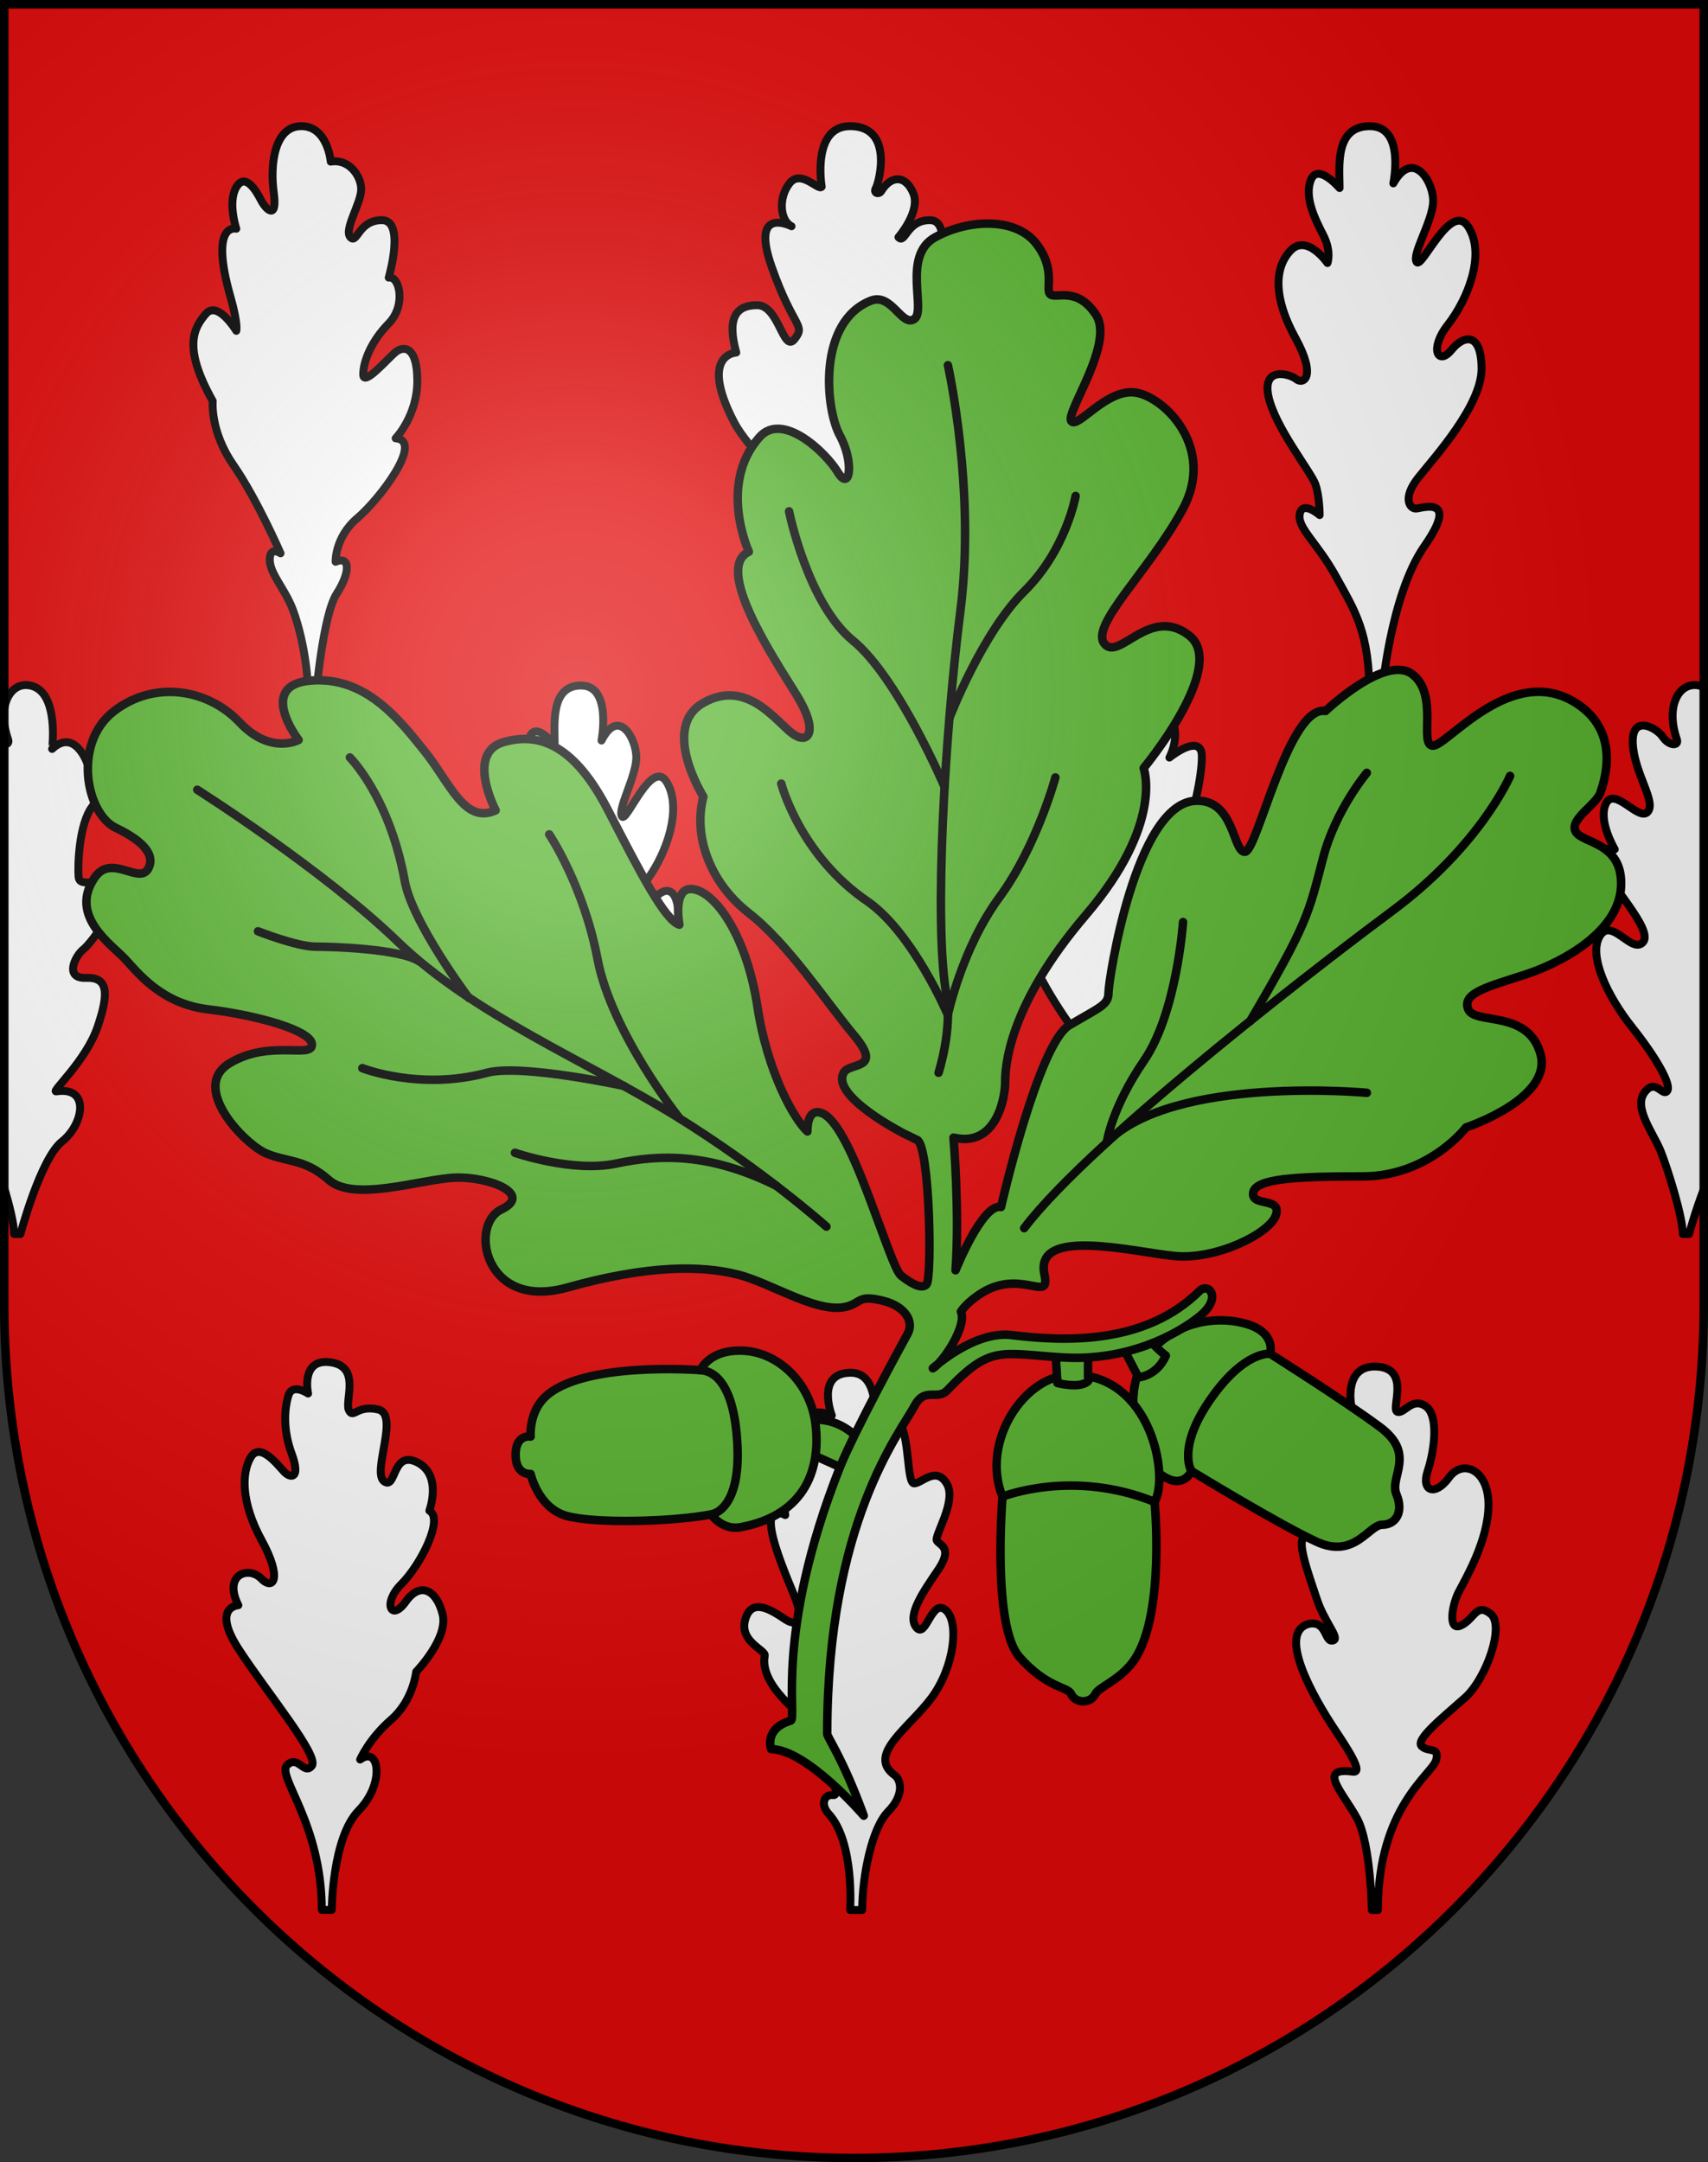 <?xml version="1.0" encoding="UTF-8"?>
<svg version="1.0" viewBox="0 0 603 763" xmlns="http://www.w3.org/2000/svg" xmlns:cc="http://web.resource.org/cc/" xmlns:dc="http://purl.org/dc/elements/1.1/" xmlns:rdf="http://www.w3.org/1999/02/22-rdf-syntax-ns#" xmlns:xlink="http://www.w3.org/1999/xlink">
<rect x="0" y="0" width="603" height="763" fill="#333333" stroke="none"/>
<defs>
<radialGradient id="a" cx="858.04" cy="579.93" r="300" gradientTransform="matrix(1.215 1.5316e-24 1.4647e-23 1.267 -839.19 -490.49)" gradientUnits="userSpaceOnUse">
<stop stop-color="#fff" stop-opacity=".314" offset="0"/>
<stop stop-color="#fff" stop-opacity=".251" offset=".19"/>
<stop stop-color="#6b6b6b" stop-opacity=".125" offset=".6"/>
<stop stop-opacity=".125" offset="1"/>
</radialGradient>
</defs>
<desc>Coat of Arms of Canton of Freiburg (Fribourg)</desc>
<g>
<path d="m1.5 1.5v458.87c0 166.31 134.31 301.13 300 301.13 165.69 0 300-134.82 300-301.13v-458.87h-600z" fill="#e20909"/>
</g>
<g stroke="#000" stroke-linecap="round" stroke-linejoin="round">
<path d="m106.36 44.521c-9.374-1e-6 -11.105 13.268-9.718 23.409 1.388 10.14-2.796 6.02-4.531 2.64-1.735-3.38-5.564-9.766-8.687-4.508-3.125 5.258 0 14.651 0 14.651-2e-6 2e-6 -9.622-2.555-2.062 24.021 2.778 9.765 2.062 12.01 2.062 12.01-2e-6 0-6.583-10.872-10.749-5.989-4.166 4.883-8.325 11.629 2.437 30.783-3e-6 0-1.052 10.522 7.281 22.54 8.331 12.018 16.655 31.169 16.655 31.169s-3.812-2.628-3.812 2.254c1e-6 4.882 5.222 10.123 7.999 17.259 2.778 7.135 5.531 19.55 5.531 30.815h2.781c0-1e-5 2.452-28.552 7.312-36.063 4.86-7.512 4.833-13.524-0.375-11.27 0 0-0.328-8.632 7.656-15.391 7.984-6.76 23.597-27.424 13.53-28.175 0 0 7.656-7.893 7.656-20.286-1e-5 -12.392-4.878-12.396-7.656-10.143s-11.437 12.396-11.437 7.889 2.751-11.616 8.999-18c6.248-6.384 3.817-16.916 0-16.164 0-2e-6 5.926-20.286-2.406-20.286-8.332-2e-6 -8.695 8.65-11.124 6.021-2.431-2.629 3.812-12.022 3.812-16.905 0-4.883-4.501-10.882-10.749-9.757 0 0-1.032-12.526-10.406-12.526zm193.77 0c-13.653-1e-6 -10.031 21.38-10.031 21.38-1.104 1.591-7.329-6.365-11.374-1.191s-3.328 13.143 0.719 15.134c0-3e-6 -14.725-7.559-7 14.329 7.725 21.888 12.139 20.297 8.093 25.47-4.046 5.173-5.492-11.946-13.218-11.946-7.724 0-10.685 4.772-7.375 16.712 0 0-13.358 0.47-0.719 24.665 4.782 9.153 20.217 23.473 20.217 23.473s-13.235 0.401-4.406 8.758c8.828 8.355 16.994 7.578 17.499 13.942-1e-5 0-3.812-2.628-3.812 2.254 0 4.882 5.222 10.123 7.999 17.259 2.778 7.135 3.406 19.55 3.406 30.815h2.781c1e-5 -1e-5 4.577-28.552 9.437-36.063s4.864-13.524-0.344-11.27c0 0-0.36-8.632 7.625-15.391 7.984-6.76 23.597-27.424 13.53-28.175 0 0 7.656-7.893 7.656-20.286-1e-5 -12.392-4.878-12.363-7.656-10.111-2.778 2.253-11.437 12.364-11.437 7.857-1e-5 -4.507 2.751-11.616 8.999-18 6.248-6.384 3.817-16.916 0-16.164-1e-5 2e-6 5.926-20.286-2.406-20.286-8.332 3e-6 -8.695 8.65-11.124 6.021-1e-5 -3e-6 7.856-9.056 5.281-15.424-2.575-6.367-7.727-6.742-11.405-0.773-0.736 1.194-2.915 0.767-1.812-1.224 1.102-1.99 6.376-21.767-9.124-21.767zm183.52 0c-12.529-1e-6 -10.718 14.226-10.718 21.831 1e-5 3e-6 -7.648-8.913-10.093-2.962-2.445 5.951 1.224 13.529 4.281 19.481 3.057 5.952 1.531 9.95 1.531 9.95 0-1e-6 -7.317-10.596-13.124-4.315-5.807 6.281-5.828 16.864 1.812 30.751 7.64 13.887 2.756 16.538 0.312 14.554s-12.225-4.633-9.781 6.279c2.444 10.912 14.972 26.452 16.499 30.751 1.527 4.299 1.531 10.916 1.531 10.916 1e-5 0-6.114-5.314-7.031-0.354-0.917 4.96 6.119 9.919 12.843 22.153 6.724 12.235 11.78 19.544 11.78 42.02h4.281c1e-5 0 2.898-35.38 15.124-52.904 12.226-17.524-0.306-13.566-2.75-13.234-2.444 0.332-5.212-3.641 0.594-10.916 5.806-7.275 22.311-25.454 22.311-38.35-2e-5 -12.896-6.102-12.221-10.687-6.601-4.585 5.62-7.943-0.355-1.219-8.951 6.724-8.596 13.455-24.469 7.343-34.389-6.112-9.92-16.507 14.881-18.342 12.236-1.835-2.645 5.506-14.211 5.812-21.155 0.306-6.944-7.032-19.165-14.062-6.601-1e-5 -1e-6 4.28-20.189-8.249-20.189zm-474.44 197.22c-3.948-0.029-6.989 3.291-7.687 8.565v4.959c0.216 1.775 0.652 3.672 1.344 5.667 0.416 1.201-0.267 1.787-1.344 1.674v156.62c1.861 6.317 3.469 12.914 3.469 16.229h2.219c-1e-7 1e-5 7.104-26.655 14.686-32.65 7.583-5.995 10.126-19.557-2.031-17.678-2.042 0.316 10.478-10.711 14.561-22.701 4.083-11.99 3.812-17.671-4.062-17.356-7.875 0.316-3.791-7.902-0.875-10.111 2.917-2.209 16.624-20.808 9.624-22.701-7-1.893-11.083 0.605-11.374-2.866-0.292-3.471-0.021-18.612 4.937-24.922 4.958-6.31 3.5-17.967-1.75-14.812 1e-6 0-4.364-12.95-12.53-5.377 0.001-0.001 2.528-19.588-7.187-22.25-0.681-0.187-1.359-0.285-2-0.29zm589.15 0c-6.191-0.046-10.182 8.114-6.343 19.191 0.833 2.402-2.78 2.401-5-0.902-2.22-3.303-11.117-8.098-10.562 2.415 0.555 10.513 8.336 20.416 5.281 24.021-3.054 3.603-11.664-9.002-14.718-2.995-3.054 6.008 3.062 16.229 3.062 16.229 1e-5 1e-5 -5.825-1.812-4.437 4.798 1.388 6.607 18.324 23.444 14.436 27.949-3.887 4.504-11.117-9.034-15.28-2.125s2.767 21.32 11.374 32.135c8.607 10.812 14.071 20.437 12.405 22.54-1.666 2.103-4.175-4.795-8.062 0.612-3.887 5.407 3.312 14.396 5.812 20.704 2.5 6.308 7.781 23.133 7.781 29.141h2.219c-1e-5 1e-5 2.073-7.693 5.156-15.746v-177.26c-0.366-0.169-0.748-0.307-1.156-0.419-0.681-0.187-1.328-0.285-1.969-0.29zm-393.19 0.161c-10.937 1e-5 -9.343 13.695-9.343 21.026 0 1e-5 -6.678-8.601-8.812-2.866-2.135 5.736 1.082 13.07 3.75 18.805 2.668 5.737 1.344 9.563 1.344 9.563 1e-5 1e-5 -6.429-10.208-11.499-4.154-5.068 6.055-5.045 16.242 1.625 29.624 6.668 13.384 2.382 15.951 0.25 14.039-2.135-1.912-10.664-4.465-8.531 6.053 2.134 10.516 13.071 25.481 14.405 29.624 1.335 4.142 1.344 10.529 1.344 10.529-1e-5 1e-5 -5.356-5.103-6.156-0.322-0.8 4.781 5.349 9.558 11.218 21.348 5.869 11.792 10.281 18.811 10.281 40.475h3.719c0-1e-5 2.548-34.115 13.218-51.004 10.672-16.892-0.274-13.07-2.406-12.751-2.135 0.318-4.539-3.486 0.531-10.497 5.068-7.011 19.467-24.536 19.467-36.965 0-12.429-5.342-11.794-9.343-6.375-4.003 5.417-6.932-0.312-1.062-8.597 5.868-8.286 11.742-23.607 6.406-33.166-5.335-9.562-14.398 14.365-15.999 11.817-1.602-2.551 4.795-13.722 5.062-20.414 0.267-6.693-6.145-18.485-12.28-6.375 0 0 3.75-19.416-7.187-19.416zm189.96 0c-10.936 0-7.218 19.416-7.218 19.416-6.135-12.11-12.548-0.317-12.28 6.375 0.267 6.693 6.663 17.864 5.062 20.414-1.601 2.548-10.664-21.347-15.999-11.785-5.336 9.559 0.537 24.848 6.406 33.133 5.869 8.286 2.94 14.014-1.062 8.597-4.001-5.418-9.343-6.052-9.343 6.375 0 12.428 13.117 31.822 18.186 38.833 5.069 7.011 2.665 10.849 0.531 10.529-2.135-0.318-11.765-6.04-1.094 10.851 10.671 16.889 13.187 51.004 13.187 51.004h3.75c0-21.664 4.381-28.683 10.249-40.475 5.869-11.79 12.018-16.568 11.218-21.348-0.801-4.781-6.125 0.322-6.125 0.322 0 0-0.022-6.387 1.312-10.529 1.333-4.142 12.272-19.108 14.405-29.624 2.134-10.518-6.397-7.966-8.531-6.053-2.134 1.912-6.387-0.655 0.281-14.039 2.842-5.701 7.741-14.745 5.718-23.184-0.493-2.057-4.401 0.577-4.031-0.451 3.384-9.392 5.275-22.747 4.281-25.309-1.982-5.113-11.187 2.383-11.187 2.383 0 0 3.477-6.371 1.344-12.107-2.134-5.736-8.812 2.866-8.812 2.866 0-7.329 0.686-16.196-10.249-16.196zm-280.23 238.7c-8.583 0.145-6.125 11.141-6.125 11.141 0-1e-5 -5.559-3.797-6.937 0.676-1.379 4.473-2.059 11.911 1.156 20.608 3.215 8.697-0.254 8.948-2.781 6.215-2.527-2.734-8.503-10.425-11.718-4.959-3.215 5.466-3.444 15.886 3.906 29.302 7.35 13.416 4.144 17.9-0.219 13.427-4.363-4.473-13.542-1.498-8.031 9.434 0 3e-5 -9.656 0.494 0.219 15.649 9.876 15.156 28.474 37.545 25.717 41.022-2.754 3.478-4.815-3.985-8.718-0.258-3.903 3.727 12.249 20.48 12.249 51.101h3.5c0.001-0.181 0.169-25.53 9.499-35.065 9.364-9.569 7.295-23.063 0.531-18 0 0 3.135-7.318 10.937-14.071 7.803-6.755 8.843-16.905 8.843-16.905 0-1e-5 11.424-11.81 9.343-20.254-2.082-8.442-7.796-11.824-12.999-4.508-5.203 7.316-8.326 0.571-1.562-6.182 6.764-6.753 15.076-23.073 9.874-25.888 0-1e-5 4.676-12.594-4.281-17.066s-7.355 9.928-11.718 6.697 5.516-23.602-2.062-25.341c-7.578-1.739-8.736 3.489-10.343 0.258-1.608-3.231 4.357-15.413-6.437-16.905-0.675-0.093-1.271-0.138-1.844-0.129zm370.38 1.61c-10.579 0.026-8.312 13.073-8.312 13.073-16.883-4.639-5.616 20.896-11.78 24.955-1.609 0.871-4.279-3.189-8.031-2.608-9.587 1.484 3.75 24.922 3.75 24.922-3.753 0 1.319 13.617 4 21.735 2.681 8.118 8.05 13.652 5.906 14.522-3.262 1.324-2.16-6.988-8.593-5.828-11.524 2.899 1.08 25.528 9.656 38.285s7.769 14.199 5.625 13.91c-12.767-1.724-3.2 7.562 1.625 16.551 4.825 8.989 5.187 32.264 5.187 32.264h2.156c0-36.449 19.189-47.942 20.53-52.872 1.34-4.93-2.682-2.607-5.093-4.926-2.411-2.32 7.775-10.429 15.28-17.098 7.505-6.669 14.185-25.533 9.093-29.591-5.092-4.059-5.613 1.737-10.437 4.057-4.824 2.32-3.224-7.242-0.812-11.882 2.411-4.639 10.468-18.25 10.468-30.718 0-12.468-9.113-16.232-13.937-9.563s-9.944 4.93-7.531-2.318c2.414-7.248 4.043-19.737-0.781-22.926-4.824-3.189-7.524 2.899-9.937 2.029-2.413-0.871 4.824-15.069-6.968-15.939-0.368-0.027-0.721-0.033-1.062-0.032zm-185.14 2.19c-12.268 0.24-6.468 15.069-6.468 15.069 0 0-3.763-2.037-7.468-0.483-6.681 2.801-2.439 12.619-0.562 17.42 1.076 2.748-1.137 4.139-3.812 2.898-7.243-3.36-4.593 15.327-4.593 15.327-12.616-6.203 1.933 24.795 3.844 30.171 1.912 5.377 1.126 9.941-3.844 6.633-4.97-3.308-11.829-7.858-14.124 0-2.292 7.856 7.257 10.748 6.875 12.815-1.986 10.737 14.155 21.896 14.155 21.896-8.027-2.481-3.46 8.271 2.656 13.234 6.117 4.963 10.34 14.485 7.281 14.071-3.059-0.414-4.589 3.292-1.531 6.601 9.204 9.96 7.593 33.938 7.593 33.938h4.25c0-11.992 3.422-28.954 9.156-34.743 5.734-5.789 4.606-11.161 2.312-12.815-9.981-7.199 4.971-16.554 12.999-27.305 8.028-10.752 9.938-26.874 4.968-31.008-4.97-4.135-6.872 10.318-10.312 6.182-3.44-4.136 2.272-12.397 7.625-20.254s0.773-8.68-0.375-10.336c-1.148-1.656 7.259-14.05 3.437-20.254-3.822-6.203-8.792 1e-5 -11.468 0-2.676 0-1.52-16.961-5.343-21.509-3.823-4.548-5.744 7.037-7.656 5.796-1.912-1.241 2.675-23.584-9.593-23.345z" fill="#fff" stroke-width="2.791"/>
<path d="m303.36 508.16s-5.68-7.532-15.918-7.175c0 0-6.663 6.923-0.35 12.463l11.359 5.098 4.91-10.387z" fill="#5ab532" stroke-width="3"/>
<path d="m256.6 482.55-9.32 0.948s-42.118-3.327-55.128 9.755c-5.49 5.52-4.819 13.676-4.819 13.676s-5.3-0.952-5.3 6.421 5.3 6.779 5.3 6.779 2.649 11.892 12.528 14.746c9.877 2.854 37.462 2.14 51.194-0.476 13.733-2.616 13.493-5.113 13.493-5.113l4.579-26.281-12.528-20.456z" fill="#5ab532" stroke-width="3"/>
<path d="m247.28 483.5s3.114-7.541 15.391-6.848c12.275 0.693 23.499 11.426 25.252 25.968s-2.655 31.901-26.506 36.3c-6.441 1.188-10.36-4.519-10.36-4.519s10.48-1.07 9.276-24.616-9.522-26.124-13.053-26.285z" fill="#5ab532" stroke-width="3"/>
<path d="m421.58 489.6s-6.079 24.861-6.079 25.719c0 0.858 5.146 3.784 5.146 3.784s30.678 18.72 44.137 24.937 18.453-6.001 23.229-6.001 7.6-4.5 4.994-10.717 7.164-14.146-5.862-23.79c-13.026-9.645-38.72-25.823-38.72-25.823l-12.734-1.825-14.763 11.788 0.651 1.929z" fill="#5ab532" stroke-width="3"/>
<path d="m427.19 494.01c12.082-17.493 21.227-16.299 21.227-16.299s2.358-7.504-8.648-10.607c-11.635-3.28-26.732-0.001-35.38 12.159-8.648 12.16-3.63 38.614 8.911 42.947 5.242 1.811 7.339-3.105 7.339-3.105s-5.242-8.021 6.551-25.095z" fill="#5ab532" stroke-width="3"/>
<path d="m396.53 475.64 5.414 10.399s6.51-0.435 9.655-7.678c0 0-4.325-3.239-6.159-6.344l-8.911 3.623z" fill="#5ab532" stroke-width="3"/>
<path d="m365.11 512.32-11.186 15.829s-3.728 45.491 5.966 56.533c9.694 11.042 17.044 10.487 18.225 13.036 1.663 3.596 6.985 3.428 8.622 0 1.205-2.522 9.36-5.04 14.169-12.669 10.44-16.564 6.712-55.061 6.712-55.061l-10.813-20.246-24.236 0.368-7.46 2.209z" fill="#5ab532" stroke-width="3"/>
<path d="m378.53 485.08c-16.78 0-32.441 23.559-24.61 43.068 0 0 24.61-9.94 53.694 1.84 5.22-8.834-1.118-44.908-29.084-44.908z" fill="#5ab532" stroke-width="3"/>
<path d="m372.57 475.88 0.745 12.147s5.593 1.474 8.949 0.368 1.864-2.577 1.864-2.577v-9.203l-11.558-0.735z" fill="#5ab532" stroke-width="3"/>
<path d="m319.11 400s-26.198-13.323-21.16-21.609c2.188-3.602 13.864-0.721 3.647-12.967-10.216-12.246-23.35-32.413-37.213-43.22-13.863-10.804-19.701-27.374-16.053-41.059 0 0-15.323-24.491 0-33.135 15.324-8.644 25.541 6.483 31.377 10.806 5.836 4.322 9.486-0.722 1.459-13.686-8.026-12.966-29.188-44.66-16.783-50.423 0 0-10.945-23.77 3.648-40.338 8.026-9.364 23.349 5.042 27.727 12.246 4.378 7.204 5.837-3.602 0.731-12.966-5.109-9.364-7.928-40.089 10.945-47.542 7.296-2.882 10.946 9.364 15.324 6.483 4.378-2.881-4.377-22.331 7.296-28.813s28.456-7.203 35.754 2.161c7.298 9.364 2.919 16.567 5.108 18.008 2.189 1.442 9.484-2.881 16.052 7.203 6.567 10.084-10.946 34.575-8.757 37.457 2.189 2.882 12.405-11.525 22.62-10.085 10.216 1.44 28.458 19.449 16.783 41.059s-32.836 41.059-27.729 47.542c5.107 6.483 16.054-13.686 29.918-2.882s-16.053 46.821-16.053 46.821 7.296 19.449-20.431 51.864c-27.727 32.415-28.456 54.025-28.456 59.067s-2.92 23.05-18.242 19.449c0 0 2.189 25.931 0.73 46.821 0 0 9.486-23.77 16.053-22.33 0 0 13.136-57.626 24.079-64.11 10.945-6.482 13.863-7.203 13.863-11.525s9.501-66.611 30.646-67.711c13.864-0.721 13.135 18.008 17.513 18.008s15.323-51.864 28.456-49.703c0 0 21.162-20.168 30.647-12.966 9.484 7.203 2.188 25.211 7.296 25.211 5.108 0 27.745-29.326 50.348-15.128 16.053 10.085 10.216 27.374 8.757 31.695-1.459 4.322-10.946 9.364-8.757 13.686 2.189 4.322 16.783 3.602 16.053 19.45-0.73 15.846-20.43 26.652-33.565 30.974-13.135 4.322-22.62 6.482-20.431 12.245 2.189 5.763 21.162 0 25.54 15.847 4.377 15.847-26.268 25.931-26.268 25.931s-13.135 17.289-36.483 17.289c-23.348 0-37.943 0.721-38.672 5.763s10.216 1.44 8.026 7.924-21.16 15.846-35.754 14.406-49.646-10.451-45.969 6.483c2.189 10.085-7.303-1.301-20.656 5.698-2.519 1.32-6.858 4.396-8.84 7.454 2.303 4.908-6.285 17.94-9.906 19.983 0 0 14.603-13.335 27.727-11.717 20.339 2.508 47.651 2.976 66.465-15.596 3.087-3.047 8.172 2.33 0 8.963-8.172 6.633-25.786 15.953-48.486 14.52-21.774-1.376-25.242-4.482-40.314 11.293-3.632 4.3-8.087-1.212-11.805 5.737-5.083 9.5-30.87 41.046-30.87 115.81 0 1.25 5.447 8.421 12.894 28.858 0 0-19.975-23.305-32.688-23.485 0 0-2.673-7.131 6.901-10.039 2.361-0.717-5.737-30.819 17.253-89.099 4.773-12.098 21.676-43.143 24.034-47.413 2.358-4.269-0.786-9.701-8.648-11.642-7.862-1.942-7.761 0.032-11.399 1.552-10.221 4.269-27.518-7.761-40.096-10.865-12.579-3.105-31.055-3.494-60.145 4.657s-34.593-22.12-23.192-27.553c11.399-5.433-4.325-11.642-16.118-11.254s-35.834 8.798-44.813 0.776c-8.255-7.373-14.545-6.208-22.013-9.313-7.469-3.105-27.124-23.286-12.972-31.822 14.15-8.536 29.088-1.553 29.088-6.596 0-5.045-20.048-10.479-36.558-12.418-16.51-1.939-24.766-12.806-29.483-17.851-4.717-5.045-19.955-15.191-10.613-28.717 5.896-8.537 15.668 2.687 18.868-3.105 2.359-4.268-0.785-9.313-11.399-14.359-10.614-5.044-15.331-29.88-0.786-41.133 14.545-11.255 33.414-7.763 44.42 3.88 11.006 11.642 20.834 6.21 20.834 6.21s-14.938-19.403 4.324-20.956c19.262-1.553 31.055 13.583 40.096 24.835 9.042 11.255 14.151 26.001 25.158 20.956 0 0-10.614-20.18 2.752-24.059 13.365-3.881 25.55 1.94 36.951 24.058 11.4 22.121 20.048 38.806 25.158 40.359 0 0-2.752-14.359 5.503-12.418s18.475 17.852 22.013 41.135 12.973 39.971 17.69 44.239c0 0-0.394-8.149 4.717-6.597s10.615 12.807 16.511 28.329c5.896 15.522 9.827 27.552 11.792 29.105s7.076 5.433 9.042 3.105 1.178-47.343-3.145-50.836l-4.869-2.372z" fill="#5ab532" stroke-width="3"/>
<path d="m334.65 128.88s9.896 43.965 4.398 86.845c-5.497 42.88-9.362 110.09-4.947 135.15 2.199 12.485-2.749 27.682-2.749 27.682" fill="none" stroke-width="3"/>
<path d="m278.57 180.45s6.597 32.566 22.543 45.594c15.946 13.027 32.359 51.627 32.359 51.627" fill="none" stroke-width="3"/>
<path d="m379.74 175.02s-3.299 18.997-18.144 33.652-26.337 44.521-26.337 44.521" fill="none" stroke-width="3"/>
<path d="m275.82 276.52s6.598 25.51 30.79 41.793c15.945 11.398 28.016 39.823 28.016 39.823" fill="none" stroke-width="3"/>
<path d="m334.63 358.14s4.973-23.54 18.169-41.452c13.195-17.913 19.795-42.338 19.795-42.338" fill="none" stroke-width="3"/>
<path d="m69.636 278.69s44.536 28.225 70.927 53.735c26.392 25.51 67.078 42.337 97.868 61.334 30.789 18.997 53.333 39.08 53.333 39.08" fill="none" stroke-width="3"/>
<path d="m123.52 267.29s13.745 13.57 19.244 42.88c2.199 14.655 22.804 42.03 22.804 42.03" fill="none" stroke-width="3"/>
<path d="m91.08 328.63s13.745 5.426 20.342 5.426c6.598 0 29.952 0.821 36.549 5.162" fill="none" stroke-width="3"/>
<path d="m127.92 376.93s20.307 8.004 43.987 1.628c12.097-3.257 48.42 4.645 48.42 4.645" fill="none" stroke-width="3"/>
<path d="m181.8 406.79s20.343 7.056 35.738 3.8c15.395-3.257 32.877-3.841 56.555 7.847" fill="none" stroke-width="3"/>
<path d="m193.9 294.43s12.097 17.912 17.044 43.965c4.947 26.054 28.949 56.174 28.949 56.174" fill="none" stroke-width="3"/>
<path d="m533.13 273.81s-10.404 24.529-41.786 47.764c-17.595 13.026-105.57 79.79-129.76 111.81" fill="none" stroke-width="3"/>
<path d="m482.55 272.72s-10.996 13.027-15.395 29.855c-5.297 20.255-5.387 22.995-25.829 57.808" fill="none" stroke-width="3"/>
<path d="m482.55 385.62s-68.157-6.385-91.8 17.497" fill="none" stroke-width="3"/>
<path d="m417.67 325.37s-2.2 32.025-13.746 48.851c-11.546 16.826-13.175 28.895-13.175 28.895" fill="none" stroke-width="3"/>
</g>
<g>
<path d="m1.5 1.5v458.87c0 166.31 134.31 301.13 300 301.13 165.69 0 300-134.82 300-301.13v-458.87h-600z" fill="url(#a)"/>
<path d="m1.5 1.5v458.87c0 166.31 134.31 301.13 300 301.13 165.69 0 300-134.82 300-301.13v-458.87h-600z" fill="none" stroke="#000" stroke-width="3"/>
</g>
</svg>
